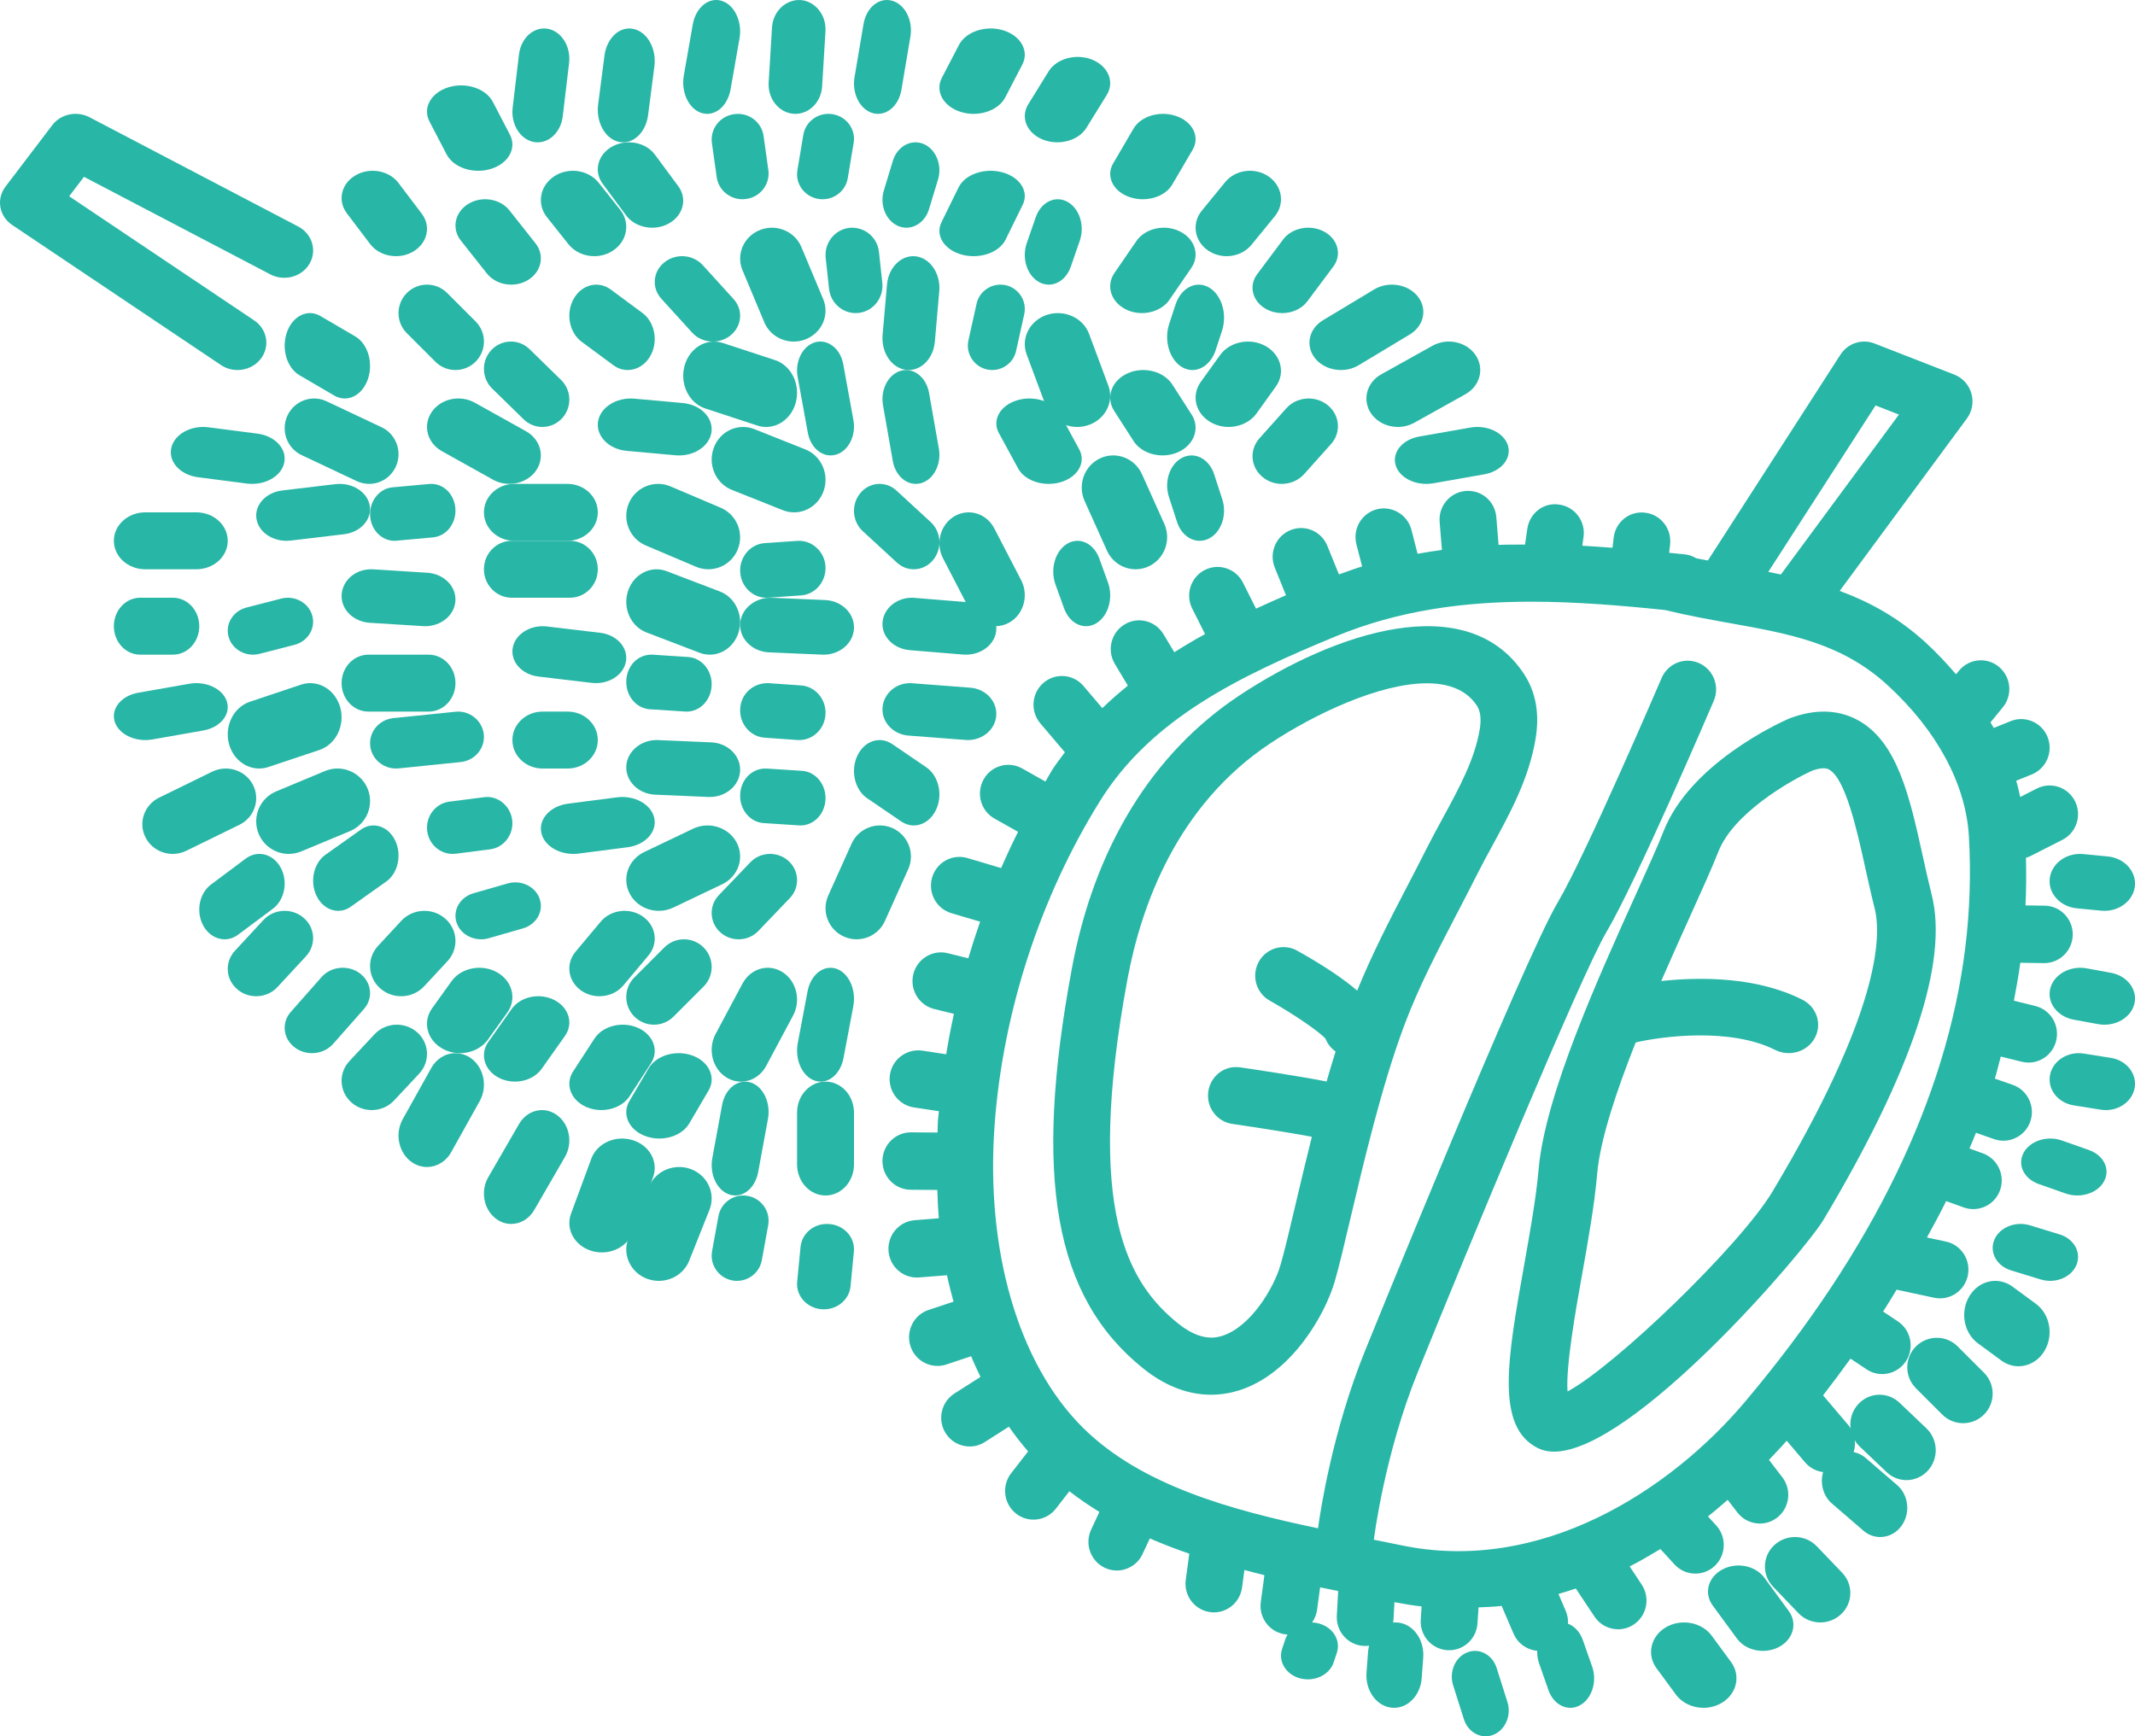 <?xml version="1.0" encoding="UTF-8"?>
<svg width="75px" height="61px" viewBox="0 0 75 61" version="1.1" xmlns="http://www.w3.org/2000/svg" xmlns:xlink="http://www.w3.org/1999/xlink">
    <!-- Generator: Sketch 47.1 (45422) - http://www.bohemiancoding.com/sketch -->
    <title>mediumrisk-ico</title>
    <desc>Created with Sketch.</desc>
    <defs></defs>
    <g id="Page-1" stroke="none" stroke-width="1" fill="none" fill-rule="evenodd">
        <g id="Home" transform="translate(-406, -514)" fill-rule="nonzero" fill="#28B6A6">
            <g id="mediumrisk-ico" transform="translate(406, 514)">
                <path d="M53.538,23.681 C51.55,20.665 46.909,22.201 43.537,24.434 C40.478,26.462 38.444,29.775 37.656,34.013 C36.285,41.37 37.036,45.577 40.166,48.082 C41.04,48.781 41.859,49 42.543,49 C42.925,49 43.264,48.931 43.547,48.841 C45.351,48.262 46.536,46.231 46.892,45.008 C47.04,44.495 47.225,43.716 47.443,42.788 C47.906,40.829 48.538,38.145 49.322,36.045 C49.821,34.707 50.474,33.454 51.165,32.127 C51.409,31.658 51.654,31.189 51.891,30.716 C52.059,30.38 52.242,30.044 52.427,29.707 C53.058,28.547 53.712,27.348 53.944,25.95 C54.089,25.074 53.952,24.311 53.538,23.682 L53.538,23.681 L53.538,23.681 Z M51.982,25.62 C51.806,26.679 51.26,27.681 50.684,28.74 C50.488,29.099 50.295,29.454 50.115,29.811 C49.883,30.274 49.644,30.734 49.404,31.194 C48.801,32.352 48.186,33.549 47.676,34.804 C47.255,34.438 46.599,33.977 45.572,33.401 C45.09,33.13 44.485,33.307 44.219,33.79 C43.952,34.275 44.124,34.886 44.604,35.155 C45.446,35.628 46.327,36.23 46.563,36.491 C46.636,36.677 46.761,36.831 46.918,36.942 C46.809,37.289 46.703,37.641 46.602,37.996 C45.597,37.799 43.963,37.557 43.573,37.5 C43.023,37.414 42.524,37.8 42.446,38.349 C42.367,38.897 42.744,39.406 43.287,39.485 C44.091,39.603 45.323,39.795 46.084,39.938 C45.871,40.789 45.678,41.604 45.509,42.323 C45.3,43.209 45.125,43.954 44.982,44.443 C44.746,45.258 43.934,46.611 42.944,46.929 C42.765,46.986 42.219,47.162 41.402,46.51 C39.659,45.115 38.083,42.584 39.61,34.383 C40.09,31.81 41.348,28.286 44.629,26.112 C46.186,25.08 48.466,24.006 50.123,24.006 C50.883,24.006 51.512,24.232 51.881,24.791 C52.007,24.983 52.041,25.262 51.982,25.62 Z" id="Shape"></path>
                <path d="M54.035,50.881 C54.2,50.962 54.386,51 54.59,51 C57.357,51 63.37,44.004 64.065,42.842 C67.173,37.635 68.45,33.8 67.86,31.444 C67.747,30.994 67.646,30.533 67.545,30.079 C67.085,27.992 66.649,26.021 65.224,25.279 C64.538,24.923 63.751,24.908 62.879,25.233 C62.861,25.241 62.842,25.248 62.824,25.256 C62.472,25.411 59.359,26.84 58.432,29.22 C58.237,29.72 57.894,30.476 57.487,31.378 C56.13,34.378 54.273,38.486 54.05,41.079 C53.964,42.073 53.748,43.28 53.541,44.448 C52.951,47.752 52.525,50.14 54.035,50.881 Z M55.575,44.785 C55.791,43.575 56.013,42.325 56.106,41.244 C56.209,40.054 56.772,38.358 57.459,36.624 C58.365,36.411 60.781,36.09 62.358,36.886 C62.51,36.962 62.674,36.999 62.836,36.999 C63.208,36.999 63.567,36.806 63.751,36.466 C64.016,35.98 63.821,35.379 63.316,35.123 C61.696,34.304 59.701,34.321 58.357,34.466 C58.713,33.647 59.067,32.864 59.379,32.172 C59.805,31.232 60.16,30.442 60.365,29.919 C60.891,28.569 62.89,27.424 63.655,27.078 C63.921,26.982 64.12,26.966 64.242,27.03 C64.829,27.335 65.232,29.16 65.526,30.494 C65.63,30.966 65.736,31.444 65.854,31.911 C66.113,32.949 65.994,35.62 62.274,41.849 C61.138,43.753 56.723,48.001 55.065,48.886 C55.002,47.995 55.352,46.033 55.575,44.785 Z" id="Shape"></path>
                <path d="M57.248,55.032 C57.613,54.849 57.971,54.636 58.328,54.421 L58.822,54.961 C59.019,55.176 59.286,55.285 59.555,55.285 C59.798,55.285 60.041,55.197 60.233,55.018 C60.637,54.64 60.663,54.002 60.288,53.592 L59.998,53.275 C60.234,53.091 60.462,52.892 60.691,52.693 L61.032,53.136 C61.229,53.392 61.524,53.526 61.822,53.526 C62.036,53.526 62.251,53.457 62.433,53.315 C62.869,52.973 62.948,52.34 62.61,51.899 L62.141,51.289 C62.349,51.065 62.563,50.852 62.764,50.615 L63.407,51.373 C63.604,51.606 63.884,51.725 64.165,51.725 C64.395,51.725 64.626,51.645 64.815,51.482 C65.233,51.119 65.281,50.483 64.922,50.059 L64.042,49.022 C64.375,48.593 64.695,48.162 65.006,47.732 L65.571,48.108 C65.74,48.221 65.931,48.275 66.12,48.275 C66.444,48.275 66.762,48.115 66.954,47.822 C67.257,47.357 67.131,46.73 66.67,46.424 L66.152,46.078 C66.318,45.823 66.468,45.566 66.626,45.31 L67.944,45.593 C68.013,45.608 68.083,45.614 68.151,45.614 C68.612,45.614 69.028,45.289 69.127,44.815 C69.241,44.27 68.897,43.734 68.357,43.619 L67.691,43.476 C67.922,43.05 68.158,42.623 68.366,42.197 L68.983,42.42 C69.095,42.461 69.208,42.479 69.32,42.479 C69.73,42.479 70.114,42.223 70.26,41.812 C70.446,41.287 70.176,40.71 69.658,40.521 L69.185,40.35 C69.26,40.166 69.343,39.982 69.414,39.797 L70.052,40.021 C70.161,40.059 70.271,40.076 70.379,40.076 C70.792,40.076 71.18,39.814 71.323,39.398 C71.503,38.871 71.226,38.296 70.706,38.114 L70.077,37.895 C70.156,37.636 70.213,37.378 70.285,37.119 L71.025,37.303 C71.103,37.322 71.183,37.331 71.262,37.331 C71.712,37.331 72.119,37.023 72.231,36.562 C72.362,36.021 72.035,35.476 71.498,35.343 L70.746,35.157 C70.831,34.712 70.911,34.268 70.972,33.824 L71.8,33.836 C71.804,33.836 71.809,33.836 71.814,33.836 C72.359,33.836 72.805,33.393 72.813,32.842 C72.82,32.284 72.38,31.826 71.829,31.819 L71.154,31.809 C71.181,31.249 71.181,30.693 71.17,30.136 C71.216,30.121 71.262,30.109 71.306,30.086 L72.45,29.505 C72.942,29.255 73.141,28.648 72.893,28.151 C72.646,27.653 72.045,27.453 71.553,27.703 L70.968,28 C70.925,27.809 70.884,27.619 70.828,27.429 L71.374,27.208 C71.885,27.001 72.135,26.414 71.93,25.897 C71.726,25.379 71.14,25.128 70.633,25.335 L70.038,25.575 C70.002,25.509 69.961,25.444 69.923,25.379 L70.356,24.85 C70.708,24.421 70.647,23.785 70.223,23.43 C69.796,23.073 69.167,23.136 68.817,23.564 L68.714,23.69 C68.385,23.308 68.037,22.934 67.648,22.577 C66.685,21.694 65.666,21.144 64.626,20.76 L69.094,14.704 C69.28,14.451 69.34,14.125 69.253,13.822 C69.166,13.519 68.944,13.274 68.653,13.161 L65.85,12.068 C65.411,11.896 64.911,12.058 64.653,12.459 L59.996,19.691 C59.858,19.665 59.724,19.643 59.587,19.613 C59.467,19.54 59.328,19.491 59.179,19.475 C59.166,19.474 59.154,19.473 59.14,19.472 C58.971,19.454 58.804,19.439 58.635,19.421 L58.668,19.129 C58.731,18.575 58.338,18.075 57.791,18.012 C57.232,17.942 56.747,18.346 56.685,18.898 L56.646,19.245 C56.291,19.217 55.937,19.193 55.583,19.174 L55.627,18.872 C55.707,18.32 55.329,17.809 54.783,17.729 C54.231,17.634 53.73,18.031 53.652,18.582 L53.573,19.132 C53.263,19.134 52.952,19.131 52.643,19.144 L52.564,18.171 C52.519,17.617 52.051,17.204 51.487,17.249 C50.938,17.295 50.528,17.781 50.573,18.337 L50.653,19.321 C50.367,19.358 50.083,19.405 49.798,19.456 L49.582,18.615 C49.442,18.075 48.891,17.757 48.364,17.893 C47.83,18.034 47.51,18.584 47.649,19.123 L47.85,19.901 C47.578,19.981 47.307,20.086 47.036,20.181 L46.628,19.178 C46.42,18.663 45.838,18.414 45.326,18.628 C44.816,18.839 44.572,19.428 44.782,19.944 L45.175,20.912 C44.823,21.063 44.473,21.223 44.123,21.384 L43.663,20.468 C43.412,19.973 42.812,19.775 42.32,20.026 C41.829,20.278 41.633,20.885 41.882,21.382 L42.332,22.276 C41.964,22.477 41.605,22.692 41.252,22.915 L40.871,22.281 C40.587,21.805 39.974,21.65 39.501,21.94 C39.029,22.228 38.878,22.848 39.163,23.325 L39.621,24.088 C39.312,24.34 39.009,24.599 38.723,24.879 L38.062,24.101 C37.701,23.677 37.071,23.631 36.654,23.992 C36.235,24.355 36.188,24.992 36.546,25.415 L37.408,26.429 C37.255,26.641 37.092,26.841 36.951,27.067 C36.872,27.194 36.802,27.329 36.725,27.458 L35.909,26.998 C35.427,26.727 34.818,26.901 34.551,27.387 C34.282,27.874 34.454,28.489 34.936,28.759 L35.763,29.224 C35.554,29.643 35.356,30.066 35.169,30.497 L33.983,30.145 C33.453,29.99 32.899,30.295 32.744,30.83 C32.589,31.365 32.892,31.925 33.422,32.082 L34.431,32.38 C34.282,32.807 34.143,33.235 34.015,33.667 L33.29,33.488 C32.762,33.355 32.215,33.687 32.083,34.229 C31.953,34.769 32.28,35.315 32.816,35.448 L33.51,35.619 C33.406,36.091 33.316,36.564 33.239,37.039 L32.399,36.911 C31.855,36.837 31.345,37.207 31.262,37.758 C31.18,38.308 31.556,38.822 32.101,38.906 L32.982,39.04 C32.973,39.147 32.957,39.253 32.949,39.358 C32.938,39.503 32.943,39.644 32.935,39.789 L32.005,39.782 C32.003,39.782 32,39.782 31.998,39.782 C31.45,39.782 31.004,40.229 31,40.783 C30.996,41.34 31.44,41.795 31.992,41.799 L32.926,41.806 C32.939,42.14 32.951,42.474 32.981,42.801 L32.13,42.869 C31.58,42.913 31.17,43.398 31.213,43.953 C31.254,44.482 31.691,44.883 32.207,44.883 C32.233,44.883 32.26,44.882 32.286,44.88 L33.267,44.802 C33.331,45.12 33.417,45.423 33.496,45.731 L32.62,46.021 C32.097,46.196 31.812,46.765 31.984,47.295 C32.122,47.719 32.512,47.988 32.932,47.988 C33.036,47.988 33.14,47.972 33.244,47.938 L34.116,47.648 C34.216,47.899 34.33,48.135 34.444,48.374 L33.529,48.957 C33.062,49.255 32.923,49.877 33.217,50.348 C33.407,50.652 33.731,50.819 34.062,50.819 C34.245,50.819 34.429,50.769 34.594,50.663 L35.442,50.123 C35.653,50.43 35.88,50.716 36.116,50.992 L35.521,51.757 C35.18,52.195 35.256,52.829 35.689,53.173 C35.872,53.319 36.089,53.389 36.305,53.389 C36.601,53.389 36.894,53.257 37.091,53.003 L37.566,52.392 C37.904,52.655 38.258,52.894 38.621,53.118 L38.332,53.736 C38.095,54.24 38.308,54.84 38.806,55.079 C38.944,55.146 39.089,55.176 39.232,55.176 C39.607,55.176 39.965,54.963 40.135,54.599 L40.393,54.049 C40.846,54.245 41.308,54.424 41.779,54.585 L41.654,55.501 C41.579,56.053 41.961,56.562 42.507,56.637 C42.553,56.644 42.599,56.647 42.644,56.647 C43.135,56.647 43.563,56.28 43.631,55.775 L43.715,55.157 C43.949,55.219 44.183,55.282 44.417,55.339 L44.29,56.281 C44.214,56.833 44.596,57.342 45.143,57.417 C45.188,57.424 45.234,57.427 45.279,57.427 C45.77,57.427 46.198,57.06 46.267,56.555 L46.374,55.767 C46.586,55.811 46.798,55.854 47.008,55.896 L46.961,56.763 C46.931,57.319 47.352,57.795 47.903,57.825 C47.921,57.827 47.94,57.827 47.958,57.827 C48.485,57.827 48.925,57.411 48.954,56.873 L48.985,56.288 C49.303,56.35 49.621,56.403 49.939,56.438 L49.909,56.902 C49.873,57.458 50.289,57.938 50.839,57.975 C50.862,57.976 50.884,57.977 50.906,57.977 C51.428,57.977 51.867,57.569 51.902,57.036 L51.939,56.471 C52.21,56.457 52.481,56.453 52.751,56.42 L53.169,57.393 C53.332,57.773 53.7,58 54.086,58 C54.218,58 54.353,57.973 54.483,57.916 C54.989,57.695 55.221,57.101 55,56.59 L54.747,56 C54.952,55.941 55.154,55.876 55.357,55.808 L56.011,56.793 C56.204,57.084 56.52,57.241 56.842,57.241 C57.033,57.241 57.226,57.185 57.397,57.07 C57.855,56.76 57.977,56.134 57.671,55.671 L57.248,55.032 Z M65.886,14.244 L66.707,14.565 L62.561,20.183 C62.414,20.151 62.267,20.121 62.118,20.092 L65.886,14.244 Z M48.258,54.093 C48.259,54.083 48.265,54.076 48.266,54.066 C48.269,54.038 48.632,51.11 49.796,48.229 C51.502,44.006 55.542,34.243 56.43,32.748 C57.47,30.998 60.091,24.881 60.203,24.621 C60.421,24.11 60.189,23.517 59.682,23.295 C59.175,23.074 58.588,23.31 58.37,23.821 C58.343,23.883 55.69,30.074 54.718,31.71 C53.507,33.75 48.002,47.331 47.948,47.467 C46.805,50.296 46.385,53.072 46.301,53.693 C43.258,53.053 40.082,52.191 38.03,50.147 C35.769,47.897 34.615,43.919 34.94,39.508 C35.233,35.543 36.547,31.505 38.642,28.141 C40.462,25.216 43.591,23.738 46.908,22.362 C49.139,21.437 51.442,21.139 53.795,21.139 C55.343,21.139 56.91,21.268 58.496,21.432 C59.274,21.624 60.035,21.76 60.77,21.892 C62.878,22.27 64.698,22.596 66.307,24.07 C68.042,25.661 69.057,27.546 69.165,29.377 C69.241,30.674 69.198,31.995 69.037,33.303 C68.381,38.573 65.777,43.94 61.297,49.252 C58.67,52.363 54.12,55.323 49.202,54.285 C48.896,54.22 48.575,54.157 48.258,54.093 Z" id="Shape"></path>
                <path d="M49.112,57.004 C48.583,56.95 48.105,57.414 48.058,58.04 L48.004,58.762 C47.957,59.388 48.352,59.941 48.888,59.996 C48.917,59.999 48.945,60 48.974,60 C49.473,60 49.897,59.553 49.942,58.96 L49.996,58.238 C50.043,57.611 49.648,57.059 49.112,57.004 Z" id="Shape"></path>
                <path d="M52.577,58.605 C52.428,58.132 51.963,57.884 51.542,58.053 C51.118,58.219 50.897,58.737 51.047,59.209 L51.423,60.395 C51.54,60.768 51.853,61 52.188,61 C52.278,61 52.37,60.983 52.458,60.948 C52.882,60.781 53.103,60.263 52.953,59.792 L52.577,58.605 Z" id="Shape"></path>
                <path d="M55.605,57.624 C55.422,57.099 54.929,56.858 54.504,57.086 C54.08,57.314 53.885,57.924 54.07,58.449 L54.395,59.377 C54.532,59.767 54.84,60 55.163,60 C55.275,60 55.387,59.973 55.496,59.914 C55.92,59.686 56.115,59.076 55.93,58.551 L55.605,57.624 Z" id="Shape"></path>
                <path d="M60.129,57.465 C59.776,56.989 59.059,56.857 58.521,57.17 C57.987,57.486 57.839,58.131 58.192,58.61 L58.871,59.533 C59.094,59.836 59.464,60 59.841,60 C60.06,60 60.282,59.944 60.479,59.829 C61.013,59.513 61.161,58.868 60.808,58.389 L60.129,57.465 Z" id="Shape"></path>
                <path d="M61.981,55.431 C61.667,55.002 61.007,54.87 60.504,55.14 C60.002,55.408 59.849,55.973 60.163,56.402 L61.019,57.57 C61.222,57.848 61.572,58 61.929,58 C62.123,58 62.319,57.955 62.496,57.861 C62.998,57.593 63.151,57.028 62.837,56.599 L61.981,55.431 Z" id="Shape"></path>
                <path d="M63.823,54.326 C63.425,53.909 62.758,53.89 62.333,54.281 C61.908,54.672 61.887,55.327 62.286,55.744 L63.177,56.674 C63.384,56.891 63.664,57 63.945,57 C64.205,57 64.463,56.907 64.667,56.719 C65.092,56.328 65.113,55.673 64.714,55.256 L63.823,54.326 Z" id="Shape"></path>
                <path d="M65.541,51.224 C65.132,50.871 64.534,50.944 64.208,51.385 C63.88,51.828 63.947,52.473 64.357,52.826 L65.459,53.776 C65.634,53.927 65.842,54 66.05,54 C66.329,54 66.605,53.868 66.792,53.615 C67.12,53.172 67.053,52.526 66.643,52.174 L65.541,51.224 Z" id="Shape"></path>
                <path d="M66.726,49.28 C66.312,48.887 65.663,48.91 65.275,49.335 C64.888,49.759 64.913,50.424 65.328,50.819 L66.274,51.719 C66.471,51.907 66.722,52 66.973,52 C67.248,52 67.523,51.887 67.725,51.665 C68.112,51.24 68.087,50.575 67.672,50.18 L66.726,49.28 Z" id="Shape"></path>
                <path d="M68.772,47.304 C68.367,46.899 67.71,46.899 67.304,47.304 C66.899,47.708 66.899,48.366 67.304,48.772 L68.228,49.696 C68.431,49.899 68.696,50 68.962,50 C69.227,50 69.493,49.899 69.696,49.696 C70.101,49.292 70.101,48.634 69.696,48.228 L68.772,47.304 Z" id="Shape"></path>
                <path d="M72.348,43.366 L71.308,43.048 C70.794,42.894 70.238,43.122 70.057,43.559 C69.876,43.997 70.142,44.479 70.652,44.634 L71.692,44.952 C71.801,44.984 71.911,45 72.02,45 C72.423,45 72.801,44.785 72.943,44.44 C73.124,44.002 72.858,43.521 72.348,43.366 Z" id="Shape"></path>
                <path d="M73.383,40.404 L72.435,40.07 C71.914,39.885 71.31,40.08 71.086,40.502 C70.859,40.924 71.098,41.414 71.617,41.597 L72.565,41.931 C72.698,41.978 72.837,42 72.973,42 C73.37,42 73.747,41.813 73.914,41.499 C74.141,41.077 73.902,40.587 73.383,40.404 Z" id="Shape"></path>
                <path d="M74.155,37.166 L73.201,37.015 C72.647,36.924 72.113,37.262 72.016,37.764 C71.917,38.266 72.289,38.746 72.845,38.834 L73.799,38.986 C73.859,38.995 73.919,39 73.978,39 C74.465,39 74.897,38.684 74.984,38.237 C75.083,37.734 74.711,37.255 74.155,37.166 Z" id="Shape"></path>
                <path d="M74.149,34.175 L73.295,34.019 C72.722,33.917 72.146,34.233 72.023,34.731 C71.901,35.229 72.271,35.718 72.851,35.824 L73.705,35.98 C73.78,35.994 73.855,36 73.928,36 C74.424,36 74.87,35.703 74.977,35.269 C75.099,34.771 74.729,34.281 74.149,34.175 Z" id="Shape"></path>
                <path d="M72.006,30.857 C71.942,31.382 72.369,31.855 72.958,31.912 L73.811,31.994 C73.85,31.998 73.889,32 73.928,32 C74.469,32 74.934,31.636 74.994,31.145 C75.058,30.619 74.631,30.146 74.042,30.089 L73.189,30.007 C72.604,29.943 72.07,30.33 72.006,30.857 Z" id="Shape"></path>
                <path d="M46.321,57.034 C45.821,56.905 45.296,57.157 45.149,57.599 L45.038,57.932 C44.892,58.373 45.178,58.836 45.679,58.967 C45.768,58.989 45.857,59 45.945,59 C46.353,59 46.73,58.765 46.851,58.401 L46.962,58.068 C47.108,57.627 46.822,57.164 46.321,57.034 Z" id="Shape"></path>
                <path d="M8.343,13 C8.661,13 8.974,12.858 9.17,12.594 C9.493,12.161 9.385,11.562 8.928,11.256 L2.43,6.896 L2.95,6.212 L9.499,9.641 C9.989,9.895 10.604,9.727 10.874,9.264 C11.144,8.799 10.966,8.216 10.477,7.959 L3.144,4.119 C2.693,3.885 2.133,4.005 1.835,4.398 L0.192,6.558 C0.034,6.766 -0.031,7.026 0.014,7.278 C0.058,7.531 0.207,7.756 0.428,7.904 L7.761,12.824 C7.938,12.943 8.142,13 8.343,13 Z" id="Shape"></path>
                <path d="M8.858,17 C9.407,17 9.892,16.692 9.984,16.257 C10.088,15.774 9.667,15.316 9.045,15.235 L7.33,15.013 C6.704,14.929 6.118,15.26 6.016,15.744 C5.912,16.227 6.333,16.685 6.955,16.766 L8.67,16.988 C8.733,16.997 8.796,17 8.858,17 Z" id="Shape"></path>
                <path d="M8,19 C8,18.447 7.506,18 6.897,18 L5.103,18 C4.494,18 4,18.447 4,19 C4,19.553 4.494,20 5.103,20 L6.897,20 C7.506,20 8,19.553 8,19 Z" id="Shape"></path>
                <path d="M4.923,21 C4.413,21 4,21.447 4,22 C4,22.553 4.413,23 4.923,23 L6.077,23 C6.587,23 7,22.553 7,22 C7,21.447 6.587,21 6.077,21 L4.923,21 Z" id="Shape"></path>
                <path d="M7.972,24.653 C7.834,24.2 7.24,23.917 6.649,24.022 L4.856,24.337 C4.262,24.442 3.892,24.894 4.028,25.347 C4.147,25.737 4.6,26 5.103,26 C5.184,26 5.268,25.993 5.351,25.979 L7.144,25.663 C7.738,25.558 8.108,25.106 7.972,24.653 Z" id="Shape"></path>
                <path d="M8.887,27.576 C8.623,27.061 7.982,26.854 7.456,27.11 L5.59,28.023 C5.063,28.281 4.849,28.907 5.113,29.423 C5.3,29.789 5.676,30 6.068,30 C6.228,30 6.391,29.964 6.544,29.89 L8.41,28.977 C8.937,28.719 9.151,28.092 8.887,27.576 Z" id="Shape"></path>
                <path d="M25.937,22.241 C26.136,21.648 25.847,20.994 25.291,20.782 L23.425,20.069 C22.872,19.852 22.26,20.166 22.063,20.76 C21.864,21.354 22.153,22.007 22.709,22.219 L24.575,22.933 C24.693,22.979 24.814,23 24.933,23 C25.372,23 25.782,22.709 25.937,22.241 Z" id="Shape"></path>
                <path d="M21.084,22.232 L19.218,22.01 C18.637,21.938 18.094,22.278 18.011,22.764 C17.928,23.249 18.333,23.7 18.916,23.769 L20.782,23.991 C20.833,23.997 20.884,24 20.934,24 C21.457,24 21.913,23.681 21.989,23.237 C22.072,22.751 21.667,22.301 21.084,22.232 Z" id="Shape"></path>
                <path d="M17,20 C17,20.553 17.438,21 17.98,21 L20.02,21 C20.562,21 21,20.553 21,20 C21,19.447 20.562,19 20.02,19 L17.98,19 C17.438,19 17,19.447 17,20 Z" id="Shape"></path>
                <path d="M9.104,27 C9.21,27 9.32,26.984 9.428,26.947 L11.221,26.348 C11.803,26.152 12.13,25.481 11.951,24.848 C11.771,24.216 11.157,23.857 10.572,24.054 L8.779,24.654 C8.197,24.849 7.87,25.521 8.049,26.153 C8.195,26.668 8.632,27 9.104,27 Z" id="Shape"></path>
                <path d="M9.011,18.237 C9.087,18.681 9.543,19 10.066,19 C10.116,19 10.167,18.997 10.218,18.991 L12.084,18.769 C12.667,18.7 13.072,18.249 12.989,17.763 C12.906,17.277 12.362,16.941 11.782,17.009 L9.916,17.231 C9.333,17.3 8.928,17.751 9.011,18.237 Z" id="Shape"></path>
                <path d="M15.164,14.476 C14.845,14.947 15.006,15.563 15.525,15.852 L17.318,16.852 C17.499,16.952 17.698,17 17.896,17 C18.266,17 18.628,16.831 18.836,16.525 C19.155,16.054 18.994,15.438 18.475,15.149 L16.682,14.149 C16.159,13.858 15.482,14.006 15.164,14.476 Z" id="Shape"></path>
                <path d="M13.404,15.01 L11.469,14.097 C10.953,13.856 10.338,14.08 10.097,14.602 C9.856,15.124 10.079,15.745 10.596,15.989 L12.531,16.902 C12.672,16.968 12.82,17 12.967,17 C13.356,17 13.728,16.777 13.903,16.398 C14.144,15.876 13.921,15.254 13.404,15.01 Z" id="Shape"></path>
                <path d="M8.888,23 C8.966,23 9.044,22.991 9.122,22.97 L10.344,22.655 C10.818,22.532 11.098,22.069 10.968,21.621 C10.839,21.171 10.348,20.908 9.878,21.03 L8.656,21.345 C8.182,21.468 7.902,21.931 8.032,22.379 C8.139,22.754 8.498,23 8.888,23 Z" id="Shape"></path>
                <path d="M9.588,31.924 C10.002,31.614 10.125,30.969 9.861,30.483 C9.598,29.998 9.05,29.854 8.634,30.163 L7.412,31.076 C6.998,31.386 6.875,32.031 7.139,32.517 C7.308,32.829 7.596,33 7.89,33 C8.053,33 8.218,32.947 8.366,32.837 L9.588,31.924 Z" id="Shape"></path>
                <path d="M10.143,30 C10.29,30 10.439,29.972 10.583,29.912 L12.297,29.198 C12.879,28.955 13.155,28.286 12.912,27.703 C12.668,27.121 11.999,26.845 11.417,27.088 L9.703,27.803 C9.121,28.045 8.845,28.714 9.088,29.297 C9.271,29.736 9.696,30 10.143,30 Z" id="Shape"></path>
                <path d="M14.857,21.997 C14.883,21.999 14.91,22 14.935,22 C15.489,22 15.958,21.622 15.997,21.127 C16.04,20.609 15.597,20.159 15.01,20.122 L13.143,20.004 C12.535,19.953 12.045,20.358 12.003,20.875 C11.96,21.393 12.403,21.843 12.99,21.88 L14.857,21.997 Z" id="Shape"></path>
                <path d="M12.941,25 L15.059,25 C15.579,25 16,24.553 16,24 C16,23.447 15.579,23 15.059,23 L12.941,23 C12.421,23 12,23.447 12,24 C12,24.553 12.421,25 12.941,25 Z" id="Shape"></path>
                <path d="M13.913,27 C13.945,27 13.978,26.998 14.01,26.995 L16.181,26.773 C16.684,26.722 17.048,26.284 16.995,25.797 C16.942,25.308 16.484,24.947 15.99,25.006 L13.819,25.229 C13.316,25.28 12.952,25.717 13.005,26.204 C13.054,26.661 13.451,27 13.913,27 Z" id="Shape"></path>
                <path d="M10.664,32.243 C10.251,31.89 9.619,31.926 9.253,32.323 L8.253,33.403 C7.886,33.798 7.923,34.406 8.336,34.757 C8.526,34.92 8.764,35 9,35 C9.275,35 9.55,34.891 9.747,34.678 L10.747,33.598 C11.114,33.202 11.077,32.595 10.664,32.243 Z" id="Shape"></path>
                <path d="M12.647,34.2 C12.237,33.89 11.633,33.946 11.297,34.326 L10.217,35.549 C9.881,35.928 9.942,36.488 10.353,36.799 C10.531,36.934 10.745,37 10.959,37 C11.238,37 11.513,36.889 11.703,36.674 L12.783,35.451 C13.119,35.072 13.058,34.512 12.647,34.2 Z" id="Shape"></path>
                <path d="M14.654,36.267 C14.22,35.886 13.551,35.916 13.157,36.336 L12.275,37.279 C11.882,37.7 11.914,38.351 12.346,38.733 C12.55,38.912 12.805,39 13.059,39 C13.346,39 13.634,38.886 13.843,38.663 L14.725,37.72 C15.118,37.299 15.086,36.648 14.654,36.267 Z" id="Shape"></path>
                <path d="M16.525,37.165 C16.052,36.844 15.437,37.006 15.148,37.526 L14.148,39.318 C13.859,39.838 14.006,40.517 14.475,40.836 C14.64,40.947 14.82,41 14.999,41 C15.335,41 15.663,40.814 15.852,40.475 L16.852,38.683 C17.141,38.163 16.994,37.484 16.525,37.165 Z" id="Shape"></path>
                <path d="M19.559,39.171 C19.111,38.85 18.519,38.996 18.233,39.49 L17.153,41.357 C16.866,41.852 16.995,42.513 17.441,42.83 C17.602,42.946 17.781,43 17.959,43 C18.275,43 18.584,42.827 18.767,42.511 L19.847,40.644 C20.134,40.148 20.005,39.488 19.559,39.171 Z" id="Shape"></path>
                <path d="M22.219,40.054 C21.615,39.872 20.973,40.166 20.773,40.706 L20.059,42.641 C19.859,43.183 20.183,43.767 20.781,43.947 C20.902,43.983 21.023,44 21.143,44 C21.622,44 22.067,43.727 22.227,43.294 L22.941,41.359 C23.141,40.818 22.817,40.234 22.219,40.054 Z" id="Shape"></path>
                <path d="M24.268,41.073 C23.679,40.856 23.017,41.138 22.79,41.707 L22.076,43.5 C21.85,44.069 22.144,44.708 22.732,44.927 C22.867,44.976 23.007,45 23.143,45 C23.602,45 24.034,44.732 24.21,44.293 L24.924,42.5 C25.15,41.931 24.856,41.292 24.268,41.073 Z" id="Shape"></path>
                <path d="M26.27,42.016 C25.79,41.924 25.324,42.247 25.237,42.731 L25.015,43.953 C24.926,44.435 25.246,44.898 25.73,44.985 C25.784,44.996 25.837,45 25.89,45 C26.312,45 26.686,44.7 26.763,44.27 L26.985,43.048 C27.074,42.566 26.754,42.103 26.27,42.016 Z" id="Shape"></path>
                <path d="M29.144,43.005 C28.615,42.954 28.169,43.321 28.122,43.809 L28.004,45.031 C27.957,45.52 28.338,45.952 28.856,45.997 C28.885,45.999 28.914,46 28.942,46 C29.424,46 29.833,45.653 29.878,45.192 L29.996,43.97 C30.043,43.481 29.662,43.049 29.144,43.005 Z" id="Shape"></path>
                <path d="M13.002,8.573 C13.211,8.85 13.558,9 13.91,9 C14.118,9 14.328,8.948 14.514,8.839 C15.016,8.544 15.151,7.949 14.816,7.508 L13.998,6.428 C13.664,5.986 12.988,5.867 12.486,6.162 C11.984,6.456 11.849,7.051 12.184,7.493 L13.002,8.573 Z" id="Shape"></path>
                <path d="M15.686,5.419 C15.873,5.781 16.324,6 16.8,6 C16.949,6 17.1,5.979 17.245,5.934 C17.86,5.745 18.16,5.208 17.914,4.734 L17.314,3.581 C17.068,3.106 16.364,2.878 15.755,3.066 C15.14,3.255 14.84,3.792 15.086,4.266 L15.686,5.419 Z" id="Shape"></path>
                <path d="M18.763,4.99 C18.806,4.997 18.848,5 18.89,5 C19.325,5 19.705,4.617 19.769,4.084 L19.991,2.218 C20.06,1.634 19.723,1.094 19.237,1.01 C18.749,0.93 18.301,1.332 18.231,1.915 L18.009,3.782 C17.94,4.366 18.277,4.906 18.763,4.99 Z" id="Shape"></path>
                <path d="M21.743,4.984 C21.793,4.996 21.841,5 21.89,5 C22.317,5 22.694,4.604 22.766,4.045 L22.988,2.332 C23.068,1.711 22.741,1.122 22.257,1.018 C21.774,0.905 21.314,1.335 21.234,1.957 L21.012,3.67 C20.932,4.292 21.259,4.881 21.743,4.984 Z" id="Shape"></path>
                <path d="M24.653,3.972 C24.716,3.991 24.78,4 24.843,4 C25.226,4 25.572,3.655 25.663,3.144 L25.978,1.352 C26.083,0.758 25.8,0.165 25.347,0.028 C24.897,-0.108 24.443,0.262 24.337,0.856 L24.022,2.649 C23.917,3.243 24.2,3.835 24.653,3.972 Z" id="Shape"></path>
                <path d="M27.879,3.998 C27.9,3.999 27.921,4 27.942,4 C28.433,4 28.847,3.582 28.88,3.036 L28.998,1.1 C29.032,0.531 28.64,0.039 28.121,0.001 C27.607,-0.024 27.155,0.394 27.12,0.963 L27.002,2.899 C26.968,3.468 27.36,3.96 27.879,3.998 Z" id="Shape"></path>
                <path d="M30.665,3.976 C30.725,3.993 30.785,4 30.843,4 C31.231,4 31.581,3.657 31.665,3.158 L31.981,1.291 C32.079,0.715 31.789,0.148 31.335,0.025 C30.876,-0.102 30.432,0.269 30.335,0.844 L30.019,2.71 C29.921,3.286 30.211,3.853 30.665,3.976 Z" id="Shape"></path>
                <path d="M33.755,3.934 C33.9,3.979 34.051,4 34.2,4 C34.676,4 35.127,3.781 35.314,3.42 L35.914,2.266 C36.16,1.793 35.86,1.256 35.245,1.066 C34.635,0.877 33.932,1.107 33.686,1.581 L33.086,2.735 C32.84,3.208 33.14,3.745 33.755,3.934 Z" id="Shape"></path>
                <path d="M36.632,4.903 C36.796,4.968 36.97,5 37.142,5 C37.561,5 37.964,4.813 38.165,4.49 L38.879,3.336 C39.161,2.88 38.933,2.325 38.368,2.097 C37.803,1.87 37.117,2.054 36.835,2.51 L36.121,3.664 C35.839,4.12 36.067,4.675 36.632,4.903 Z" id="Shape"></path>
                <path d="M39.67,6.92 C39.824,6.975 39.984,7 40.142,7 C40.577,7 40.992,6.807 41.183,6.479 L41.897,5.258 C42.158,4.811 41.905,4.284 41.33,4.081 C40.751,3.875 40.077,4.077 39.817,4.522 L39.103,5.744 C38.842,6.19 39.095,6.717 39.67,6.92 Z" id="Shape"></path>
                <path d="M43.09,9 C43.422,9 43.749,8.862 43.963,8.6 L44.781,7.599 C45.144,7.158 45.046,6.531 44.563,6.2 C44.083,5.869 43.398,5.957 43.037,6.4 L42.219,7.4 C41.856,7.842 41.954,8.469 42.437,8.8 C42.633,8.935 42.862,9 43.09,9 Z" id="Shape"></path>
                <path d="M44.483,10.861 C44.657,10.955 44.851,11 45.043,11 C45.387,11 45.725,10.854 45.924,10.588 L46.837,9.366 C47.146,8.952 47.003,8.402 46.517,8.138 C46.03,7.876 45.386,7.998 45.076,8.411 L44.163,9.633 C43.854,10.048 43.997,10.597 44.483,10.861 Z" id="Shape"></path>
                <path d="M46.196,12.587 C46.411,12.856 46.754,13 47.105,13 C47.321,13 47.54,12.945 47.732,12.829 L49.525,11.75 C50.026,11.448 50.151,10.85 49.804,10.414 C49.456,9.978 48.77,9.868 48.268,10.171 L46.475,11.251 C45.974,11.553 45.849,12.151 46.196,12.587 Z" id="Shape"></path>
                <path d="M48.525,13.149 C48.006,13.438 47.845,14.054 48.164,14.525 C48.372,14.831 48.734,15 49.104,15 C49.302,15 49.501,14.952 49.682,14.852 L51.475,13.852 C51.994,13.563 52.155,12.947 51.836,12.476 C51.517,12.006 50.838,11.858 50.318,12.149 L48.525,13.149 Z" id="Shape"></path>
                <path d="M49.028,16.347 C49.147,16.737 49.6,17 50.103,17 C50.184,17 50.268,16.993 50.351,16.979 L52.144,16.663 C52.738,16.558 53.108,16.106 52.972,15.653 C52.834,15.2 52.242,14.917 51.649,15.022 L49.856,15.337 C49.262,15.442 48.892,15.894 49.028,16.347 Z" id="Shape"></path>
                <path d="M10.08,11.671 C9.877,12.245 10.074,12.922 10.521,13.183 L11.743,13.897 C11.863,13.968 11.988,14 12.11,14 C12.449,14 12.772,13.751 12.92,13.331 C13.123,12.756 12.926,12.079 12.479,11.818 L11.257,11.104 C10.806,10.839 10.282,11.098 10.08,11.671 Z" id="Shape"></path>
                <path d="M15.707,10.293 C15.316,9.902 14.684,9.902 14.293,10.293 C13.902,10.684 13.902,11.316 14.293,11.707 L15.293,12.707 C15.488,12.902 15.744,13 16,13 C16.256,13 16.512,12.902 16.707,12.707 C17.098,12.316 17.098,11.684 16.707,11.293 L15.707,10.293 Z" id="Shape"></path>
                <path d="M16.445,7.167 C15.973,7.459 15.859,8.035 16.189,8.452 L17.102,9.606 C17.304,9.863 17.628,10 17.957,10 C18.164,10 18.373,9.946 18.555,9.833 C19.027,9.541 19.141,8.965 18.811,8.548 L17.898,7.394 C17.568,6.975 16.916,6.875 16.445,7.167 Z" id="Shape"></path>
                <path d="M13.003,18.137 C13.04,18.629 13.415,19 13.856,19 C13.88,19 13.904,18.999 13.928,18.996 L15.214,18.879 C15.686,18.835 16.036,18.381 15.997,17.863 C15.958,17.345 15.554,16.957 15.072,17.004 L13.786,17.121 C13.314,17.165 12.964,17.619 13.003,18.137 Z" id="Shape"></path>
                <path d="M17.266,12.293 C16.902,12.675 16.913,13.283 17.29,13.651 L18.395,14.731 C18.579,14.911 18.816,15 19.053,15 C19.301,15 19.548,14.902 19.734,14.707 C20.098,14.325 20.087,13.716 19.71,13.349 L18.605,12.269 C18.229,11.901 17.629,11.912 17.266,12.293 Z" id="Shape"></path>
                <path d="M19.933,17 L18.067,17 C17.477,17 17,17.447 17,18 C17,18.553 17.477,19 18.067,19 L19.933,19 C20.523,19 21,18.553 21,18 C21,17.447 20.523,17 19.933,17 Z" id="Shape"></path>
                <path d="M11.879,32 C12.03,32 12.183,31.953 12.323,31.854 L13.567,30.972 C13.985,30.676 14.124,30.028 13.879,29.523 C13.633,29.019 13.096,28.849 12.677,29.147 L11.433,30.029 C11.015,30.325 10.876,30.973 11.121,31.478 C11.285,31.814 11.578,32 11.879,32 Z" id="Shape"></path>
                <path d="M14.091,35 C14.389,35 14.686,34.882 14.902,34.649 L15.72,33.767 C16.123,33.333 16.087,32.663 15.639,32.272 C15.192,31.882 14.502,31.915 14.098,32.35 L13.28,33.232 C12.877,33.667 12.913,34.337 13.361,34.728 C13.57,34.91 13.831,35 14.091,35 Z" id="Shape"></path>
                <path d="M15.899,30 C15.936,30 15.974,29.998 16.011,29.993 L17.211,29.84 C17.705,29.777 18.054,29.317 17.993,28.811 C17.932,28.306 17.475,27.933 16.989,28.01 L15.789,28.163 C15.295,28.226 14.946,28.686 15.007,29.191 C15.063,29.659 15.452,30 15.899,30 Z" id="Shape"></path>
                <path d="M19.941,25 L19.059,25 C18.474,25 18,25.447 18,26 C18,26.553 18.474,27 19.059,27 L19.941,27 C20.526,27 21,26.553 21,26 C21,25.447 20.526,25 19.941,25 Z" id="Shape"></path>
                <path d="M15.539,36.839 C15.732,36.948 15.947,37 16.16,37 C16.545,37 16.92,36.831 17.141,36.523 L17.818,35.579 C18.163,35.1 18.003,34.464 17.461,34.16 C16.921,33.857 16.202,33.997 15.859,34.476 L15.182,35.42 C14.837,35.899 14.997,36.535 15.539,36.839 Z" id="Shape"></path>
                <path d="M17.53,37.868 C17.705,37.958 17.899,38 18.09,38 C18.461,38 18.822,37.84 19.026,37.552 L19.844,36.398 C20.154,35.961 19.987,35.394 19.47,35.132 C18.953,34.869 18.283,35.011 17.974,35.448 L17.156,36.602 C16.846,37.039 17.013,37.606 17.53,37.868 Z" id="Shape"></path>
                <path d="M16.9,33 C16.989,33 17.079,32.988 17.169,32.962 L18.369,32.617 C18.843,32.481 19.107,32.017 18.959,31.58 C18.81,31.144 18.306,30.901 17.831,31.038 L16.631,31.383 C16.157,31.52 15.893,31.984 16.041,32.42 C16.162,32.774 16.517,33 16.9,33 Z" id="Shape"></path>
                <path d="M21.058,35 C21.375,35 21.689,34.87 21.897,34.621 L22.78,33.568 C23.137,33.142 23.051,32.531 22.588,32.204 C22.123,31.873 21.459,31.954 21.103,32.38 L20.22,33.434 C19.863,33.859 19.949,34.47 20.412,34.798 C20.605,34.934 20.832,35 21.058,35 Z" id="Shape"></path>
                <path d="M20.33,29.988 L22.045,29.766 C22.667,29.685 23.088,29.227 22.984,28.743 C22.882,28.259 22.291,27.93 21.67,28.013 L19.955,28.235 C19.333,28.316 18.912,28.774 19.016,29.257 C19.108,29.692 19.593,30 20.142,30 C20.204,30 20.267,29.997 20.33,29.988 Z" id="Shape"></path>
                <path d="M20.596,38.891 C20.764,38.965 20.945,39 21.124,39 C21.526,39 21.915,38.822 22.117,38.511 L22.867,37.357 C23.16,36.907 22.953,36.348 22.404,36.108 C21.86,35.87 21.175,36.038 20.883,36.488 L20.133,37.642 C19.84,38.092 20.047,38.651 20.596,38.891 Z" id="Shape"></path>
                <path d="M24.33,37.086 C23.749,36.872 23.058,37.072 22.786,37.532 L22.109,38.686 C21.838,39.149 22.09,39.698 22.67,39.913 C22.829,39.972 22.996,40 23.16,40 C23.598,40 24.017,39.803 24.214,39.467 L24.891,38.313 C25.162,37.851 24.91,37.302 24.33,37.086 Z" id="Shape"></path>
                <path d="M22.973,36 C23.222,36 23.471,35.905 23.661,35.715 L24.715,34.661 C25.095,34.282 25.095,33.665 24.715,33.285 C24.335,32.905 23.719,32.905 23.339,33.285 L22.285,34.339 C21.905,34.718 21.905,35.335 22.285,35.715 C22.475,35.905 22.724,36 22.973,36 Z" id="Shape"></path>
                <path d="M26.364,38.028 C25.922,37.896 25.473,38.246 25.367,38.819 L25.023,40.686 C24.917,41.259 25.192,41.834 25.636,41.971 C25.701,41.991 25.765,42 25.829,42 C26.203,42 26.542,41.67 26.633,41.18 L26.977,39.313 C27.083,38.74 26.808,38.164 26.364,38.028 Z" id="Shape"></path>
                <path d="M29,42 C29.553,42 30,41.512 30,40.909 L30,39.091 C30,38.488 29.553,38 29,38 C28.447,38 28,38.488 28,39.091 L28,40.909 C28,41.512 28.447,42 29,42 Z" id="Shape"></path>
                <path d="M25.514,37.85 C25.675,37.952 25.853,38 26.028,38 C26.382,38 26.727,37.801 26.918,37.443 L27.861,35.676 C28.146,35.144 27.978,34.46 27.486,34.152 C26.997,33.84 26.366,34.024 26.082,34.558 L25.139,36.325 C24.854,36.858 25.022,37.541 25.514,37.85 Z" id="Shape"></path>
                <path d="M29.373,34.032 C28.929,33.888 28.48,34.243 28.369,34.827 L28.025,36.645 C27.915,37.23 28.184,37.822 28.627,37.968 C28.695,37.989 28.762,38 28.829,38 C29.2,38 29.537,37.669 29.631,37.173 L29.975,35.355 C30.085,34.77 29.816,34.178 29.373,34.032 Z" id="Shape"></path>
                <path d="M23.144,32 C23.316,32 23.49,31.963 23.654,31.885 L25.368,31.067 C25.933,30.797 26.161,30.142 25.879,29.603 C25.596,29.064 24.909,28.847 24.346,29.115 L22.632,29.933 C22.067,30.203 21.839,30.858 22.121,31.397 C22.322,31.779 22.725,32 23.144,32 Z" id="Shape"></path>
                <path d="M24.984,26.081 L23.118,26.001 C22.543,25.973 22.029,26.386 22.001,26.914 C21.973,27.444 22.428,27.894 23.016,27.919 L24.882,27.999 C24.9,28 24.917,28 24.934,28 C25.5,28 25.972,27.6 25.999,27.086 C26.027,26.556 25.572,26.106 24.984,26.081 Z" id="Shape"></path>
                <path d="M22.93,23.001 C22.423,22.975 22.03,23.374 22.002,23.902 C21.972,24.432 22.342,24.887 22.826,24.918 L24.07,24.998 C24.088,24.999 24.106,25 24.123,25 C24.584,25 24.971,24.606 24.998,24.097 C25.028,23.567 24.658,23.113 24.174,23.082 L22.93,23.001 Z" id="Shape"></path>
                <path d="M25.317,17.838 L23.55,17.087 C22.984,16.849 22.327,17.114 22.088,17.687 C21.849,18.261 22.115,18.92 22.683,19.162 L24.45,19.912 C24.591,19.971 24.738,20 24.883,20 C25.318,20 25.733,19.742 25.912,19.312 C26.151,18.739 25.885,18.08 25.317,17.838 Z" id="Shape"></path>
                <path d="M23.983,14.159 L22.269,14.005 C21.655,13.954 21.078,14.314 21.007,14.821 C20.938,15.327 21.39,15.784 22.017,15.84 L23.731,15.995 C23.773,15.998 23.816,16 23.858,16 C24.433,16 24.927,15.651 24.993,15.179 C25.062,14.672 24.61,14.216 23.983,14.159 Z" id="Shape"></path>
                <path d="M20.151,10.502 C19.868,11.009 19.995,11.684 20.435,12.009 L21.54,12.826 C21.699,12.945 21.876,13 22.052,13 C22.364,13 22.669,12.823 22.849,12.499 C23.132,11.993 23.005,11.317 22.565,10.993 L21.46,10.175 C21.018,9.847 20.433,9.995 20.151,10.502 Z" id="Shape"></path>
                <path d="M19.464,6.197 C18.961,6.531 18.85,7.174 19.216,7.633 L19.966,8.576 C20.185,8.853 20.528,9 20.876,9 C21.106,9 21.337,8.936 21.536,8.803 C22.039,8.469 22.15,7.826 21.784,7.367 L21.034,6.424 C20.67,5.964 19.963,5.863 19.464,6.197 Z" id="Shape"></path>
                <path d="M21.501,5.151 C20.995,5.433 20.847,6.02 21.174,6.46 L21.992,7.565 C22.2,7.846 22.551,8 22.91,8 C23.112,8 23.316,7.952 23.499,7.849 C24.005,7.567 24.153,6.981 23.826,6.54 L23.008,5.435 C22.684,4.996 22.009,4.867 21.501,5.151 Z" id="Shape"></path>
                <path d="M24.688,9.317 C24.344,8.936 23.738,8.893 23.336,9.219 C22.933,9.544 22.886,10.115 23.232,10.495 L24.312,11.683 C24.501,11.893 24.77,12 25.04,12 C25.261,12 25.483,11.928 25.664,11.782 C26.067,11.456 26.114,10.885 25.768,10.505 L24.688,9.317 Z" id="Shape"></path>
                <path d="M25.008,5.023 L25.177,6.222 C25.239,6.673 25.632,7 26.083,7 C26.124,7 26.166,6.997 26.208,6.991 C26.709,6.924 27.06,6.47 26.991,5.977 L26.824,4.779 C26.756,4.287 26.293,3.937 25.792,4.01 C25.291,4.076 24.94,4.531 25.008,5.023 Z" id="Shape"></path>
                <path d="M28.22,4.736 L28.012,5.982 C27.932,6.46 28.263,6.91 28.752,6.989 C28.801,6.997 28.849,7 28.897,7 C29.328,7 29.707,6.694 29.78,6.264 L29.988,5.019 C30.068,4.541 29.737,4.091 29.248,4.012 C28.759,3.932 28.3,4.259 28.22,4.736 Z" id="Shape"></path>
                <path d="M31.364,5.653 L31.048,6.694 C30.894,7.204 31.124,7.764 31.562,7.945 C31.655,7.982 31.749,8 31.842,8 C32.189,8 32.514,7.748 32.636,7.346 L32.952,6.305 C33.106,5.795 32.876,5.236 32.438,5.055 C31.998,4.878 31.519,5.144 31.364,5.653 Z" id="Shape"></path>
                <path d="M33.79,8.946 C33.926,8.983 34.064,9 34.2,9 C34.69,9 35.15,8.776 35.327,8.415 L35.927,7.193 C36.154,6.731 35.832,6.221 35.21,6.054 C34.586,5.886 33.899,6.123 33.673,6.585 L33.073,7.807 C32.846,8.269 33.168,8.779 33.79,8.946 Z" id="Shape"></path>
                <path d="M36.511,9.915 C36.618,9.974 36.731,10 36.842,10 C37.169,10 37.479,9.764 37.616,9.367 L37.932,8.455 C38.115,7.926 37.917,7.313 37.489,7.086 C37.065,6.857 36.567,7.102 36.384,7.634 L36.068,8.546 C35.885,9.075 36.083,9.688 36.511,9.915 Z" id="Shape"></path>
                <path d="M41.443,8.128 C40.911,7.865 40.226,8.02 39.918,8.471 L39.151,9.588 C38.841,10.037 39.024,10.613 39.557,10.873 C39.733,10.96 39.926,11 40.115,11 C40.5,11 40.875,10.832 41.082,10.531 L41.849,9.413 C42.159,8.964 41.976,8.388 41.443,8.128 Z" id="Shape"></path>
                <path d="M28.15,8.676 C27.916,8.12 27.263,7.854 26.696,8.081 C26.125,8.307 25.85,8.94 26.083,9.494 L26.85,11.324 C27.027,11.746 27.443,12 27.884,12 C28.024,12 28.167,11.975 28.304,11.919 C28.875,11.694 29.15,11.06 28.917,10.507 L28.15,8.676 Z" id="Shape"></path>
                <path d="M26.915,15 C27.383,15 27.815,14.663 27.955,14.141 C28.125,13.506 27.797,12.839 27.223,12.65 L25.393,12.05 C24.818,11.861 24.215,12.225 24.045,12.86 C23.875,13.495 24.203,14.162 24.777,14.351 L26.607,14.951 C26.71,14.985 26.813,15 26.915,15 Z" id="Shape"></path>
                <path d="M28.293,15.79 L26.5,15.076 C25.931,14.851 25.292,15.143 25.074,15.732 C24.855,16.321 25.139,16.983 25.707,17.21 L27.5,17.924 C27.63,17.975 27.765,18 27.896,18 C28.339,18 28.757,17.722 28.926,17.268 C29.145,16.678 28.861,16.017 28.293,15.79 Z" id="Shape"></path>
                <path d="M28.02,13.24 L28.379,15.208 C28.466,15.68 28.804,16 29.179,16 C29.239,16 29.3,15.992 29.361,15.975 C29.802,15.851 30.079,15.307 29.98,14.76 L29.621,12.791 C29.521,12.245 29.079,11.903 28.639,12.024 C28.198,12.148 27.921,12.692 28.02,13.24 Z" id="Shape"></path>
                <path d="M30.058,11 C30.092,11 30.128,10.998 30.163,10.994 C30.679,10.935 31.051,10.461 30.994,9.934 L30.877,8.853 C30.82,8.327 30.358,7.953 29.837,8.005 C29.321,8.064 28.949,8.538 29.006,9.065 L29.123,10.146 C29.177,10.637 29.585,11 30.058,11 Z" id="Shape"></path>
                <path d="M25.947,33 C26.201,33 26.453,32.902 26.64,32.707 L27.745,31.553 C28.102,31.18 28.082,30.596 27.7,30.248 C27.317,29.901 26.718,29.92 26.36,30.293 L25.254,31.447 C24.898,31.82 24.918,32.404 25.301,32.752 C25.484,32.918 25.715,33 25.947,33 Z" id="Shape"></path>
                <path d="M31.356,29.095 C30.808,28.85 30.161,29.093 29.914,29.643 L29.096,31.461 C28.849,32.01 29.094,32.657 29.644,32.904 C29.789,32.969 29.941,33 30.09,33 C30.506,33 30.904,32.761 31.086,32.356 L31.904,30.538 C32.151,29.989 31.906,29.343 31.356,29.095 Z" id="Shape"></path>
                <path d="M28.123,29 C28.584,29 28.971,28.606 28.998,28.097 C29.028,27.567 28.658,27.112 28.174,27.081 L26.93,27.001 C26.431,26.979 26.03,27.374 26.002,27.902 C25.972,28.432 26.342,28.887 26.826,28.917 L28.07,28.998 C28.088,28.999 28.106,29 28.123,29 Z" id="Shape"></path>
                <path d="M26.861,25.917 L28.015,25.998 C28.036,25.999 28.057,26 28.078,26 C28.559,26 28.965,25.612 28.998,25.104 C29.032,24.574 28.647,24.116 28.139,24.081 L26.985,24 C26.465,23.992 26.036,24.365 26.002,24.894 C25.968,25.424 26.353,25.882 26.861,25.917 Z" id="Shape"></path>
                <path d="M30.459,28.042 L31.659,28.86 C31.799,28.955 31.95,29 32.099,29 C32.414,29 32.719,28.8 32.885,28.444 C33.128,27.919 32.974,27.254 32.541,26.958 L31.341,26.14 C30.906,25.845 30.359,26.031 30.115,26.557 C29.872,27.082 30.026,27.746 30.459,28.042 Z" id="Shape"></path>
                <path d="M29.999,22.086 C30.027,21.556 29.572,21.106 28.984,21.081 L27.118,21.001 C26.539,20.976 26.029,21.385 26.001,21.914 C25.973,22.444 26.428,22.894 27.016,22.919 L28.882,22.999 C28.9,23 28.917,23 28.934,23 C29.5,23 29.972,22.6 29.999,22.086 Z" id="Shape"></path>
                <path d="M26.922,21 C26.943,21 26.964,20.999 26.984,20.998 L28.138,20.918 C28.646,20.883 29.031,20.425 28.998,19.896 C28.965,19.366 28.514,18.972 28.016,19.002 L26.862,19.081 C26.354,19.117 25.969,19.575 26.002,20.103 C26.034,20.611 26.44,21 26.922,21 Z" id="Shape"></path>
                <path d="M30.222,17.325 C29.895,17.719 29.933,18.317 30.308,18.661 L31.508,19.766 C31.678,19.923 31.889,20 32.1,20 C32.351,20 32.6,19.891 32.778,19.676 C33.105,19.282 33.067,18.684 32.692,18.34 L31.492,17.235 C31.119,16.89 30.548,16.929 30.222,17.325 Z" id="Shape"></path>
                <path d="M31.005,21.838 C30.949,22.345 31.379,22.795 31.965,22.842 L33.832,22.996 C33.867,22.999 33.901,23 33.934,23 C34.478,23 34.943,22.643 34.995,22.165 C35.051,21.659 34.621,21.209 34.035,21.161 L32.168,21.008 C31.572,20.939 31.06,21.331 31.005,21.838 Z" id="Shape"></path>
                <path d="M34.001,26 C34.516,26 34.954,25.635 34.996,25.155 C35.042,24.647 34.633,24.201 34.083,24.16 L32.083,24.007 C31.52,23.944 31.048,24.342 31.004,24.848 C30.958,25.356 31.367,25.802 31.917,25.843 L33.917,25.996 C33.945,25.999 33.974,26 34.001,26 Z" id="Shape"></path>
                <path d="M31.159,9.999 L31.005,11.767 C30.951,12.38 31.319,12.929 31.826,12.993 C31.859,12.998 31.891,13 31.924,13 C32.391,13 32.791,12.574 32.841,12 L32.995,10.232 C33.049,9.62 32.681,9.07 32.174,9.006 C31.673,8.944 31.213,9.385 31.159,9.999 Z" id="Shape"></path>
                <path d="M31.653,13.024 C31.206,13.144 30.922,13.688 31.019,14.239 L31.363,16.195 C31.447,16.674 31.791,17 32.171,17 C32.229,17 32.288,16.993 32.347,16.977 C32.794,16.857 33.078,16.313 32.981,15.762 L32.637,13.806 C32.54,13.254 32.095,12.902 31.653,13.024 Z" id="Shape"></path>
                <path d="M35.328,10.019 C34.868,9.922 34.409,10.208 34.306,10.67 L34.02,11.957 C33.918,12.419 34.21,12.877 34.672,12.98 C34.734,12.993 34.796,13 34.858,13 C35.251,13 35.606,12.728 35.694,12.328 L35.98,11.042 C36.082,10.58 35.79,10.122 35.328,10.019 Z" id="Shape"></path>
                <path d="M34.972,22 C35.14,22 35.31,21.956 35.468,21.865 C35.965,21.575 36.146,20.911 35.872,20.383 L34.929,18.565 C34.656,18.036 34.031,17.846 33.532,18.135 C33.035,18.425 32.854,19.089 33.128,19.617 L34.071,21.435 C34.257,21.797 34.61,22 34.972,22 Z" id="Shape"></path>
                <path d="M37.281,16.934 C37.874,16.749 38.156,16.235 37.912,15.787 L37.235,14.543 C36.991,14.094 36.308,13.883 35.719,14.066 C35.126,14.251 34.844,14.765 35.088,15.212 L35.765,16.456 C35.95,16.796 36.383,17 36.839,17 C36.986,17 37.137,16.979 37.281,16.934 Z" id="Shape"></path>
                <path d="M36.778,11.061 C36.173,11.26 35.854,11.882 36.065,12.451 L36.742,14.269 C36.91,14.719 37.359,15 37.838,15 C37.965,15 38.095,14.981 38.222,14.939 C38.827,14.74 39.146,14.118 38.935,13.549 L38.258,11.731 C38.046,11.162 37.385,10.864 36.778,11.061 Z" id="Shape"></path>
                <path d="M41.538,12.906 C41.653,12.971 41.772,13 41.889,13 C42.233,13 42.562,12.737 42.706,12.297 L42.928,11.62 C43.121,11.03 42.912,10.348 42.462,10.095 C42.01,9.841 41.488,10.114 41.294,10.704 L41.072,11.381 C40.879,11.97 41.088,12.653 41.538,12.906 Z" id="Shape"></path>
                <path d="M44.141,14.524 L44.818,13.581 C45.163,13.102 45.003,12.466 44.462,12.16 C43.921,11.857 43.203,11.997 42.859,12.476 L42.182,13.418 C41.837,13.898 41.997,14.534 42.538,14.839 C42.732,14.948 42.947,15 43.16,15 C43.544,15 43.92,14.831 44.141,14.524 Z" id="Shape"></path>
                <path d="M45.027,17 C45.32,17 45.61,16.883 45.814,16.655 L46.757,15.601 C47.124,15.191 47.069,14.577 46.635,14.23 C46.202,13.883 45.553,13.935 45.186,14.345 L44.243,15.399 C43.876,15.809 43.931,16.423 44.365,16.77 C44.557,16.925 44.793,17 45.027,17 Z" id="Shape"></path>
                <path d="M41.388,15.884 C41.953,15.629 42.165,15.039 41.861,14.566 L41.184,13.512 C40.879,13.039 40.174,12.862 39.612,13.116 C39.047,13.371 38.835,13.961 39.139,14.434 L39.816,15.488 C40.025,15.815 40.426,16 40.84,16 C41.026,16 41.214,15.963 41.388,15.884 Z" id="Shape"></path>
                <path d="M40.354,19.897 C40.91,19.637 41.154,18.967 40.899,18.4 L40.115,16.658 C39.859,16.091 39.2,15.844 38.646,16.102 C38.09,16.363 37.846,17.033 38.101,17.6 L38.885,19.342 C39.072,19.756 39.474,20 39.893,20 C40.048,20 40.205,19.967 40.354,19.897 Z" id="Shape"></path>
                <path d="M37.379,21.37 C37.522,21.766 37.83,22 38.151,22 C38.27,22 38.39,21.968 38.505,21.901 C38.932,21.651 39.118,21.008 38.922,20.465 L38.621,19.631 C38.426,19.088 37.923,18.849 37.495,19.1 C37.068,19.35 36.882,19.992 37.078,20.536 L37.379,21.37 Z" id="Shape"></path>
                <path d="M41.347,18.334 C41.481,18.749 41.803,19 42.143,19 C42.249,19 42.356,18.976 42.461,18.925 C42.9,18.707 43.114,18.091 42.939,17.548 L42.653,16.666 C42.477,16.123 41.978,15.859 41.539,16.076 C41.1,16.293 40.886,16.909 41.061,17.452 L41.347,18.334 Z" id="Shape"></path>
                <path d="M70.696,45.202 C70.192,44.834 69.517,44.984 69.184,45.534 C68.849,46.086 68.984,46.831 69.486,47.198 L70.304,47.798 C70.49,47.934 70.7,48 70.908,48 C71.26,48 71.607,47.813 71.816,47.466 C72.151,46.914 72.016,46.17 71.514,45.802 L70.696,45.202 Z" id="Shape"></path>
            </g>
        </g>
    </g>
</svg>